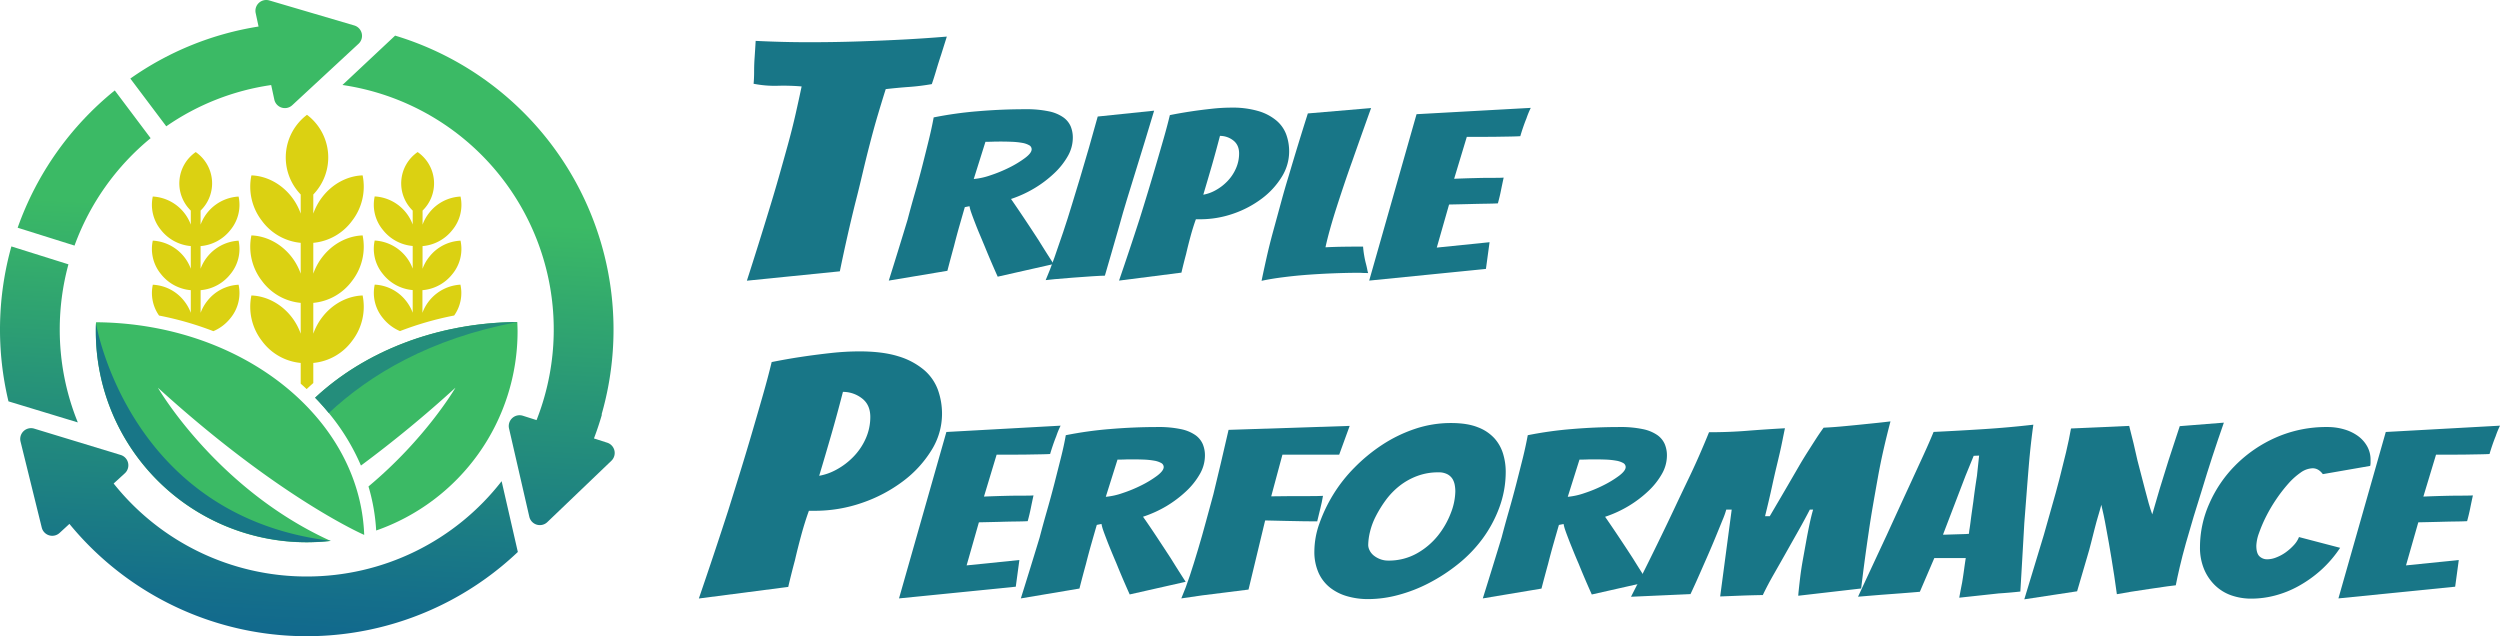 <svg id="Layer_1" data-name="Layer 1" xmlns="http://www.w3.org/2000/svg" xmlns:xlink="http://www.w3.org/1999/xlink" viewBox="0 0 1518.92 386.56"><defs><style>.cls-1{fill:#dbd112;}.cls-2{fill:#3bba65;}.cls-3{fill:#248d7b;}.cls-4{fill:#187687;}.cls-5{fill:url(#linear-gradient);}.cls-6{fill:url(#linear-gradient-2);}.cls-7{fill:url(#linear-gradient-3);}.cls-8{fill:url(#linear-gradient-4);}.cls-9{fill:url(#linear-gradient-5);}</style><linearGradient id="linear-gradient" x1="368.49" y1="1591.41" x2="388.75" y2="1199.8" gradientUnits="userSpaceOnUse"><stop offset="0" stop-color="#0c5f92"/><stop offset="0.17" stop-color="#146e8b"/><stop offset="0.49" stop-color="#279478"/><stop offset="0.77" stop-color="#3bba65"/></linearGradient><linearGradient id="linear-gradient-2" x1="347.03" y1="1590.3" x2="367.29" y2="1198.69" xlink:href="#linear-gradient"/><linearGradient id="linear-gradient-3" x1="490.35" y1="1597.72" x2="510.61" y2="1206.1" xlink:href="#linear-gradient"/><linearGradient id="linear-gradient-4" x1="610.21" y1="1603.91" x2="630.47" y2="1212.3" xlink:href="#linear-gradient"/><linearGradient id="linear-gradient-5" x1="462.76" y1="1596.29" x2="483.02" y2="1204.67" xlink:href="#linear-gradient"/></defs><title>Logo Triple Performance</title><path class="cls-1" d="M523.89,1352.07v18.74a35.88,35.88,0,0,1,5.28-9.84c6.38-8.42,15.63-13.08,24.68-13.4a33.9,33.9,0,0,1-6.43,27.65,33,33,0,0,1-23.53,13.34v12.21c-1.32,1.17-2.62,2.35-3.9,3.56l-.13.12q-1.77-1.68-3.62-3.3v-12.59a33,33,0,0,1-23.53-13.34,33.86,33.86,0,0,1-6.42-27.65c9,.32,18.28,5,24.67,13.4a36,36,0,0,1,5.28,9.84v-18.74a33,33,0,0,1-23.53-13.33,33.87,33.87,0,0,1-6.42-27.66c9,.32,18.28,5,24.67,13.4a35.93,35.93,0,0,1,5.28,9.85v-18.74a33,33,0,0,1-23.53-13.34,33.86,33.86,0,0,1-6.42-27.65c9,.31,18.28,5,24.67,13.4a35.88,35.88,0,0,1,5.28,9.84v-11.62a32.46,32.46,0,0,1,3.82-48.42,32.45,32.45,0,0,1,3.83,48.42v11.62a35.88,35.88,0,0,1,5.28-9.84c6.38-8.42,15.63-13.09,24.68-13.4a33.9,33.9,0,0,1-6.43,27.65,33,33,0,0,1-23.53,13.34v18.74a35.93,35.93,0,0,1,5.28-9.85c6.38-8.42,15.63-13.08,24.68-13.4a33.92,33.92,0,0,1-6.43,27.66A33,33,0,0,1,523.89,1352.07Z" transform="translate(-333.54 -1168.05)"/><path class="cls-1" d="M590.2,1344.35v13.76A26.17,26.17,0,0,1,613.28,1341a23.65,23.65,0,0,1-3.8,18.74,195.3,195.3,0,0,0-32.89,9.46l-.06,0a26.37,26.37,0,0,1-10.37-7.91,24,24,0,0,1-4.95-20.31,25.71,25.71,0,0,1,19,9.84,26.1,26.1,0,0,1,4.07,7.23v-13.76a25.79,25.79,0,0,1-18.14-9.8,23.94,23.94,0,0,1-4.95-20.3,26.17,26.17,0,0,1,23.09,17.07v-13.77a25.76,25.76,0,0,1-18.14-9.8,23.94,23.94,0,0,1-4.95-20.3,26.17,26.17,0,0,1,23.09,17.07V1296a23.1,23.1,0,0,1,3-35.56,23.1,23.1,0,0,1,3,35.56v8.54a25.33,25.33,0,0,1,4.07-7.23,25.66,25.66,0,0,1,19-9.84,23.94,23.94,0,0,1-4.95,20.3,25.74,25.74,0,0,1-18.13,9.8v13.77a25.33,25.33,0,0,1,4.07-7.23,25.62,25.62,0,0,1,19-9.84,23.94,23.94,0,0,1-4.95,20.3A25.77,25.77,0,0,1,590.2,1344.35Z" transform="translate(-333.54 -1168.05)"/><path class="cls-1" d="M455.43,1344.35v13.76a26,26,0,0,1,4.07-7.23,25.69,25.69,0,0,1,19-9.84,24,24,0,0,1-4.95,20.31,26.44,26.44,0,0,1-10.37,7.91,193.88,193.88,0,0,0-33-9.49,23.79,23.79,0,0,1-3.79-18.73,25.69,25.69,0,0,1,19,9.84,26.1,26.1,0,0,1,4.07,7.23v-13.76a25.83,25.83,0,0,1-18.14-9.8,24,24,0,0,1-4.95-20.3,26.17,26.17,0,0,1,23.09,17.07v-13.77a25.8,25.8,0,0,1-18.14-9.8,24,24,0,0,1-4.95-20.3,26.17,26.17,0,0,1,23.09,17.07V1296a23.12,23.12,0,0,1,3-35.56,23.1,23.1,0,0,1,2.95,35.56v8.54a26.17,26.17,0,0,1,23.09-17.07,23.94,23.94,0,0,1-4.95,20.3,25.76,25.76,0,0,1-18.14,9.8v13.77a26.17,26.17,0,0,1,23.09-17.07,23.94,23.94,0,0,1-4.95,20.3A25.79,25.79,0,0,1,455.43,1344.35Z" transform="translate(-333.54 -1168.05)"/><path class="cls-2" d="M554.84,1493l-.1,0-.37-.16c-5.3-2.4-55.08-25.74-124.88-89.21,0,0,35.65,61.63,105,93.09a131,131,0,0,1-14.65.82,128.09,128.09,0,0,1-128.09-128.09c0-1.62,0-3.23.09-4.84v0c0-.26.05-.51.07-.77,52.95.37,99.93,21,129.68,52.82,19.91,21.27,32.11,47.54,33.22,76.08v.34Z" transform="translate(-333.54 -1168.05)"/><path class="cls-2" d="M648,1369.37a128.15,128.15,0,0,1-85.91,121,116.72,116.72,0,0,0-4.67-26.77c34.74-29,52.58-59.56,52.85-60a730.47,730.47,0,0,1-57.43,47.31A130.86,130.86,0,0,0,533.32,1419q-3-3.65-6.26-7.15c-.68-.72-1.36-1.44-2.07-2.16,29.85-27.88,73.77-45.61,122.81-46l.06.69h0C647.92,1366.07,648,1367.72,648,1369.37Z" transform="translate(-333.54 -1168.05)"/><path class="cls-3" d="M647.8,1363.73c-53.16,10-89.7,32.09-114.48,55.26q-3-3.65-6.26-7.15c-.68-.72-1.36-1.44-2.07-2.16C554.84,1381.8,598.76,1364.07,647.8,1363.73Z" transform="translate(-333.54 -1168.05)"/><path class="cls-4" d="M534.51,1496.64a131,131,0,0,1-14.65.82,128.09,128.09,0,0,1-128.09-128.09c0-1.62,0-3.23.09-4.84v0S411.27,1481.72,534.51,1496.64Z" transform="translate(-333.54 -1168.05)"/><path class="cls-5" d="M425.06,1252l-21.79-29a187.5,187.5,0,0,0-59,83.41l34.55,10.85A151.25,151.25,0,0,1,425.06,1252Z" transform="translate(-333.54 -1168.05)"/><path class="cls-6" d="M369.84,1368.24a150.27,150.27,0,0,1,5.28-39.59l-34.66-10.88a187.57,187.57,0,0,0-1.77,94.13l42.13,12.8A149.69,149.69,0,0,1,369.84,1368.24Z" transform="translate(-333.54 -1168.05)"/><path class="cls-7" d="M519.91,1518.31a149.79,149.79,0,0,1-117.32-56.49l6.8-6.22a6.57,6.57,0,0,0-2.52-11.13l-52.56-16a6.57,6.57,0,0,0-8.29,7.86l12.89,52.26a6.57,6.57,0,0,0,10.81,3.27l6-5.51a186.37,186.37,0,0,0,272.44,17.06l-9.85-43A149.79,149.79,0,0,1,519.91,1518.31Z" transform="translate(-333.54 -1168.05)"/><path class="cls-8" d="M702.41,1437l-8-2.57q2.7-7.12,4.84-14.52l-.22,0a186.6,186.6,0,0,0-125.43-230.22l-32,30a150.16,150.16,0,0,1,117.93,203.61l.31.09-8.64-2.75a6.57,6.57,0,0,0-8.39,7.73L655.13,1482a6.57,6.57,0,0,0,10.94,3.27L705,1448A6.57,6.57,0,0,0,702.41,1437Z" transform="translate(-333.54 -1168.05)"/><path class="cls-9" d="M434.56,1244.79a149.27,149.27,0,0,1,63.74-25.07l1.9,8.82a6.57,6.57,0,0,0,10.89,3.44l40.3-37.34a6.57,6.57,0,0,0-2.61-11.12l-51.63-15.2a6.56,6.56,0,0,0-8.27,7.68l1.75,8.17a185.2,185.2,0,0,0-77.9,31.61Z" transform="translate(-333.54 -1168.05)"/><path class="cls-4" d="M787.32,1338.59q7.21-22.35,13.81-44.08,2.82-9.15,5.65-19.1t5.49-19.6q2.65-9.64,4.7-18.69t3.61-16.55a131,131,0,0,0-14.59-.41,65.44,65.44,0,0,1-14.59-1.22q.32-3.24.32-7.52t.31-8.53q.32-4.67.63-10,8.15.4,16.31.61t16.32.2q16,0,30.9-.51T883.8,1192q12.71-.7,25-1.72l-3.46,11q-1.56,4.67-3,9.54t-2.66,8.33a135.41,135.41,0,0,1-14,1.73q-7.07.51-14,1.32-2.19,6.91-4.7,15.34T862.15,1255q-2.35,9-4.55,18.38t-4.39,17.88q-5,20.12-9.41,41.64Z" transform="translate(-333.54 -1168.05)"/><path class="cls-4" d="M873.54,1338.53q5.94-18.91,11.42-37,2-7.68,4.4-16t4.5-16.5q2.08-8.18,3.95-15.78t3-13.86a230.83,230.83,0,0,1,27-3.77q14.51-1.22,28.77-1.21a65.45,65.45,0,0,1,14.17,1.28,23.53,23.53,0,0,1,8.78,3.63,13.23,13.23,0,0,1,4.51,5.47,18,18,0,0,1,1.31,7,22.54,22.54,0,0,1-3.07,11.16,44.39,44.39,0,0,1-8.24,10.38,68.63,68.63,0,0,1-11.86,9,71.26,71.26,0,0,1-14.38,6.61q3.94,5.68,8.45,12.44t8.46,12.87q4.39,7.11,9,14.22l-34,7.68q-4.39-9.81-7.91-18.48c-1-2.37-2-4.82-3.07-7.33s-2-4.88-2.86-7.11-1.61-4.19-2.19-5.9a24,24,0,0,1-1.1-4l-2.85.57q-1.32,4.55-3.19,11.09t-3.4,12.66q-2,7.24-4,14.93Zm51.62-61.72a42.52,42.52,0,0,0,10.21-2.27,85.3,85.3,0,0,0,11.53-4.76,62.08,62.08,0,0,0,9.44-5.76q4-3,4-5.27a2.8,2.8,0,0,0-1.54-2.48,13.1,13.1,0,0,0-4.28-1.43,44.68,44.68,0,0,0-6-.63q-3.3-.15-6.81-.15c-1.61,0-3.26,0-4.94.07s-3.19.08-4.51.08Z" transform="translate(-333.54 -1168.05)"/><path class="cls-4" d="M997.19,1335.9q-5.72.35-11.86.85t-11.09.92c-3.3.29-5.09.48-5.38.57q2.64-6.1,5.27-13.58t5.38-15.64q2.75-8.18,5.27-16.56t4.94-16.21q5.49-18.21,10.76-37.4l34.27-3.56q-5.71,19.07-11.42,37.4-2.43,7.83-5,16.21t-4.83,16.64q-2.31,8.25-4.61,16t-4.06,14Q1002.9,1335.54,997.19,1335.9Z" transform="translate(-333.54 -1168.05)"/><path class="cls-4" d="M1013.44,1338.53q6.59-19.2,12.52-37.54,2.41-7.68,5-16.21t5-16.78q2.42-8.25,4.62-15.93t3.73-14.08q6.36-1.27,12.52-2.2t12.63-1.63a110.5,110.5,0,0,1,12.19-.72,55.42,55.42,0,0,1,16.58,2.14,30.4,30.4,0,0,1,10.87,5.76,20.28,20.28,0,0,1,5.93,8.46,30.17,30.17,0,0,1,1.76,10.38,29.1,29.1,0,0,1-4.51,15.35,47.57,47.57,0,0,1-12.08,13.16,62.49,62.49,0,0,1-17.35,9.17,61.25,61.25,0,0,1-20.31,3.41h-2.42q-1.76,4.85-3.29,10.52t-2.64,10.53q-1.53,5.68-2.85,11.37Zm56.45-70.11q-2.43,8.4-5.27,17.92a23.52,23.52,0,0,0,7.35-2.63,29.74,29.74,0,0,0,7.14-5.4,26.19,26.19,0,0,0,5.27-7.75,22.32,22.32,0,0,0,2-9.25c0-3.5-1.21-6.16-3.63-8a13.07,13.07,0,0,0-8-2.7Q1072.3,1260,1069.89,1268.42Z" transform="translate(-333.54 -1168.05)"/><path class="cls-4" d="M1143.57,1334.12q-7.58.29-15.26.85t-15,1.5q-7.35.91-13.28,2.2c.87-4.27,1.9-9,3.07-14.22s2.53-10.62,4.06-16.21,3.08-11.23,4.62-16.92,3.1-11.14,4.72-16.35q5.49-18.63,11.64-38l38.43-3.27q-5.93,16.5-11.42,32.14-2.41,6.68-4.83,13.86t-4.61,14q-2.21,6.83-4,13.22t-2.86,11.38q5.49-.28,11.75-.36t11.09-.07c.14,1.8.36,3.58.66,5.33s.62,3.34,1,4.76.66,2.68.88,3.77a15.82,15.82,0,0,0,.55,2.21c-1.18,0-2.31,0-3.41-.07s-2.23-.08-3.4-.08Q1151.15,1333.83,1143.57,1334.12Z" transform="translate(-333.54 -1168.05)"/><path class="cls-4" d="M1165.42,1338.53l28.77-101.1,69.4-3.84a52.17,52.17,0,0,0-2.63,6.4c-.74,1.8-1.43,3.67-2.09,5.61s-1.2,3.68-1.64,5.19q-2.2.15-6.26.22l-8.68.14c-3.07,0-6.19.07-9.33.07h-8.24l-7.69,25.45q6.81-.29,12.74-.42,4.83-.15,9.89-.15c3.36,0,5.85,0,7.46-.14-.58,2.66-1.13,5.26-1.64,7.82s-1.14,5.17-1.87,7.82c-1.47.1-3.84.17-7.14.22s-6.63.12-10,.21q-5.71.15-12.52.28l-7.47,26.17,32.07-3.27-2.2,16.21Z" transform="translate(-333.54 -1168.05)"/><path class="cls-4" d="M758.14,1531.68q9.42-27.43,17.89-53.63,3.45-11,7.21-23.16t7.22-24q3.45-11.78,6.59-22.75t5.33-20.11q9.11-1.83,17.89-3.15t18-2.34a161.73,161.73,0,0,1,17.41-1q14.12,0,23.69,3a43.65,43.65,0,0,1,15.53,8.23,29.09,29.09,0,0,1,8.47,12.09,43.16,43.16,0,0,1,2.51,14.83,41.6,41.6,0,0,1-6.43,21.94,68.24,68.24,0,0,1-17.26,18.79,89.34,89.34,0,0,1-24.78,13.1,87.4,87.4,0,0,1-29,4.87H825q-2.51,6.91-4.7,15t-3.77,15q-2.19,8.13-4.08,16.25Zm80.64-100.15q-3.45,12-7.53,25.6a34.19,34.19,0,0,0,10.51-3.76,42.62,42.62,0,0,0,10.2-7.72,37.66,37.66,0,0,0,7.53-11.07,32,32,0,0,0,2.82-13.21q0-7.51-5.18-11.37a18.74,18.74,0,0,0-11.45-3.86Q842.23,1419.55,838.78,1431.53Z" transform="translate(-333.54 -1168.05)"/><path class="cls-4" d="M879.75,1531.62l28.78-101.11,69.4-3.84a51.32,51.32,0,0,0-2.64,6.4q-1.1,2.72-2.08,5.62c-.66,1.94-1.21,3.68-1.65,5.19-1.47.1-3.55.17-6.26.21l-8.67.15c-3.08,0-6.19.07-9.34.07h-8.24l-7.68,25.45q6.79-.29,12.74-.43c3.21-.09,6.51-.14,9.88-.14s5.85,0,7.47-.14q-.88,4-1.65,7.82t-1.87,7.82q-2.19.15-7.14.21t-10,.22q-5.71.14-12.52.28l-7.46,26.17,32.06-3.27-2.19,16.21Z" transform="translate(-333.54 -1168.05)"/><path class="cls-4" d="M953.77,1531.62q5.93-18.91,11.42-37,2-7.67,4.39-16t4.5-16.5q2.08-8.18,4-15.78t3-13.87a231.08,231.08,0,0,1,27-3.76q14.49-1.21,28.77-1.21a64.67,64.67,0,0,1,14.16,1.28,23.75,23.75,0,0,1,8.79,3.62,13.23,13.23,0,0,1,4.5,5.48,17.74,17.74,0,0,1,1.32,7,22.55,22.55,0,0,1-3.08,11.16,44.34,44.34,0,0,1-8.23,10.38,69.92,69.92,0,0,1-11.86,9A71.35,71.35,0,0,1,1028,1482q4,5.68,8.46,12.44t8.45,12.87q4.39,7.11,9,14.22l-34,7.68q-4.41-9.81-7.91-18.49c-1-2.37-2.05-4.81-3.08-7.32s-2-4.88-2.85-7.11-1.61-4.2-2.2-5.9a26.22,26.22,0,0,1-1.1-4l-2.85.57q-1.32,4.54-3.19,11.09t-3.4,12.65q-2,7.26-3.95,14.93Zm51.61-61.72a43,43,0,0,0,10.21-2.27,83.55,83.55,0,0,0,11.53-4.77,61.9,61.9,0,0,0,9.45-5.76q3.95-3,4-5.26a2.81,2.81,0,0,0-1.54-2.49,13.18,13.18,0,0,0-4.28-1.42,45.9,45.9,0,0,0-6-.64q-3.3-.13-6.81-.14c-1.61,0-3.26,0-4.94.07s-3.18.07-4.5.07Z" transform="translate(-333.54 -1168.05)"/><path class="cls-4" d="M1064,1529.77q-7.26,1-12.74,1.85,2.64-6.12,5.16-13.73t5-16q2.52-8.4,4.83-17t4.51-16.56q4.61-18.91,9.22-39.11l73.58-2.41-6.37,17.49h-34.49l-6.81,25.31q6.81-.15,13-.14h10.33q5.26,0,8.12-.15c-.44,2.66-1,5.26-1.65,7.82s-1.28,5.12-1.86,7.68c-1.91,0-4.61,0-8.13-.07s-7.14-.12-10.87-.21l-12.63-.29-10.1,42q-7.47.86-14.72,1.85Q1071.26,1528.78,1064,1529.77Z" transform="translate(-333.54 -1168.05)"/><path class="cls-4" d="M1244.44,1476.51a76.65,76.65,0,0,1-10.21,18.92,82.24,82.24,0,0,1-14.83,15.35,106.19,106.19,0,0,1-17.68,11.52,90.57,90.57,0,0,1-18.67,7.25,70.69,70.69,0,0,1-18,2.49,45.56,45.56,0,0,1-13.17-1.78,30.28,30.28,0,0,1-10.33-5.26,24.06,24.06,0,0,1-6.92-9,31.22,31.22,0,0,1-2.52-13.15,51,51,0,0,1,3.07-16.78,92.21,92.21,0,0,1,8.35-17.49,90.45,90.45,0,0,1,13-16.49,102.14,102.14,0,0,1,16.91-13.87,86.48,86.48,0,0,1,19.77-9.59,68.19,68.19,0,0,1,22-3.56q9.89,0,16.36,2.63a25.92,25.92,0,0,1,10.1,6.83,24.92,24.92,0,0,1,5.16,9.45,37.21,37.21,0,0,1,1.54,10.52A62.39,62.39,0,0,1,1244.44,1476.51Zm-78.74,26a9.58,9.58,0,0,0,2.42,3,14.3,14.3,0,0,0,3.84,2.21,13.31,13.31,0,0,0,4.94.92,34.66,34.66,0,0,0,17.57-4.41,43.73,43.73,0,0,0,12.74-10.8,51.21,51.21,0,0,0,7.8-13.66,37.66,37.66,0,0,0,2.74-13.22,22.74,22.74,0,0,0-.33-3.7,11,11,0,0,0-1.31-3.69,8.21,8.21,0,0,0-3.08-2.92,11.21,11.21,0,0,0-5.6-1.21,35.83,35.83,0,0,0-13,2.28,39.75,39.75,0,0,0-10.65,6,45.23,45.23,0,0,0-8.24,8.53,72.43,72.43,0,0,0-6,9.67,41.91,41.91,0,0,0-3.62,9.6,36.5,36.5,0,0,0-1.1,8.11A7.24,7.24,0,0,0,1165.7,1502.47Z" transform="translate(-333.54 -1168.05)"/><path class="cls-4" d="M1234.45,1531.62q5.92-18.91,11.42-37,2-7.67,4.39-16t4.5-16.5q2.09-8.18,4-15.78c1.25-5.07,2.23-9.69,3-13.87a230.9,230.9,0,0,1,27-3.76q14.5-1.21,28.77-1.21a64.76,64.76,0,0,1,14.17,1.28,23.82,23.82,0,0,1,8.79,3.62,13.23,13.23,0,0,1,4.5,5.48,17.74,17.74,0,0,1,1.32,7,22.55,22.55,0,0,1-3.08,11.16,44.39,44.39,0,0,1-8.24,10.38,69.14,69.14,0,0,1-11.86,9,71.26,71.26,0,0,1-14.38,6.61q3.94,5.68,8.45,12.44t8.46,12.87q4.4,7.11,9,14.22l-34,7.68q-4.4-9.81-7.9-18.49-1.55-3.56-3.08-7.32c-1-2.51-2-4.88-2.85-7.11s-1.62-4.2-2.2-5.9a25.08,25.08,0,0,1-1.1-4l-2.85.57q-1.32,4.54-3.19,11.09t-3.4,12.65q-2,7.26-4,14.93Zm51.61-61.72a43,43,0,0,0,10.21-2.27,83.55,83.55,0,0,0,11.53-4.77,61.9,61.9,0,0,0,9.45-5.76q3.95-3,4-5.26a2.82,2.82,0,0,0-1.54-2.49,13.27,13.27,0,0,0-4.28-1.42,46.28,46.28,0,0,0-6-.64q-3.3-.13-6.81-.14c-1.61,0-3.26,0-4.94.07s-3.19.07-4.5.07Z" transform="translate(-333.54 -1168.05)"/><path class="cls-4" d="M1324.49,1530.62q9.66-18.91,18.45-37.11,3.74-7.68,7.69-16.07t7.9-16.64q4-8.25,7.36-15.92t6-14.22q12.08,0,22.84-.86t23.28-1.56c-.44,2.09-.92,4.43-1.43,7s-1.09,5.33-1.75,8.17-1.36,5.79-2.09,8.82-1.61,6.92-2.64,11.66-2.41,10.66-4.17,17.78h2.86q6.36-10.82,10.54-18l6.81-11.73q2.63-4.56,5.38-8.89t5.27-8.25c1.68-2.61,3.26-4.9,4.72-6.9q5.49-.27,10.32-.71t9.67-.92l9.77-1q4.95-.49,10.87-1.2-2.19,8.24-4.17,16.92t-3.51,17.27q-1.55,8.61-3,17t-2.53,15.92q-2.62,17.64-4.61,34.41l-38.21,4.41q0-.71.33-3.84t.87-7.68c.37-3,.88-6.4,1.54-10.09l2-11.09q1-5.55,2.09-10.74t2.19-8.89h-2q-3.09,6-6.81,12.59t-7.58,13.44q-3.84,6.82-7.58,13.36t-6.59,12.52c-5.12.09-9.52.21-13.17.35l-12.74.5,7-52.76h-3.3a48.1,48.1,0,0,1-2.2,6.19q-1.76,4.33-4.06,9.95t-4.94,11.66q-2.64,6-4.94,11.24t-3.84,8.53c-1,2.23-1.62,3.48-1.76,3.77Z" transform="translate(-333.54 -1168.05)"/><path class="cls-4" d="M1535.77,1529.91l-11.86,1.28q.87-4.7,1.76-9.24c.44-2.66.84-5.31,1.2-8s.7-4.92,1-6.82h-19.11l-8.78,20.47q-4.83.43-11.42.93l-12.3.92-13.84,1.14q8.79-18.91,17.35-37.25,3.51-7.68,7.36-16.07t7.69-16.71q3.84-8.33,7.36-16t6.15-14.08q14.92-.71,30.41-1.7t30.2-2.7q-.66,4.55-1.43,11.3t-1.42,14.72q-.66,8-1.32,16.63t-1.32,17.07q-1.1,19.62-2.41,41.66-6.6.72-13.18,1.14Zm-21.74-37c.58,0,1.64,0,3.18-.07l4.83-.15,4.72-.14a27.66,27.66,0,0,0,3.08-.21,21.57,21.57,0,0,1,.33-2.92c.22-1.37.44-2.93.66-4.69s.47-3.67.77-5.76.58-4.12.87-6.11q.88-7.26,2.2-15.64l1.32-12.37-3.3.14-5,12.23Z" transform="translate(-333.54 -1168.05)"/><path class="cls-4" d="M1563.44,1532.18q6.15-20,11.86-39.1,2.19-8,4.72-16.71t4.73-17.2q2.19-8.46,4.06-16.36t3-14.43l13.18-.57q5.71-.29,11.64-.5c4-.14,7.47-.3,10.54-.49q2.85,11,5,20.9c.74,2.84,1.5,5.81,2.31,8.89l2.31,8.88c.73,2.85,1.46,5.57,2.19,8.18s1.47,4.91,2.2,6.9q.87-3,2-6.9c.73-2.61,1.53-5.35,2.41-8.25s1.79-5.85,2.75-8.88,1.86-6,2.74-8.82q3.3-10,6.81-20.76l26.8-2.13q-7.47,21.33-13.18,40.38-2.64,8.25-5.16,16.64t-4.73,16.21q-2.19,7.82-3.73,14.43t-2.42,11.16c-.43,0-2.16.22-5.16.64l-10.32,1.5c-3.88.56-7.76,1.16-11.64,1.77s-6.77,1.12-8.67,1.5q-1.55-11.52-3.3-21.9-.66-4.41-1.54-9.1t-1.64-9c-.52-2.85-1-5.52-1.54-8s-1-4.62-1.43-6.32c-.44,1.7-1,3.79-1.76,6.25s-1.46,5.1-2.19,7.9-1.47,5.68-2.2,8.67-1.54,5.9-2.41,8.74q-2.87,10.11-6.15,21Z" transform="translate(-333.54 -1168.05)"/><path class="cls-4" d="M1743.64,1514.48a74.44,74.44,0,0,1-13.61,9.67,61.48,61.48,0,0,1-14.39,5.76,56.92,56.92,0,0,1-14.06,1.85,36.7,36.7,0,0,1-12.4-2,27.09,27.09,0,0,1-9.78-6,29.54,29.54,0,0,1-6.7-9.81,34.14,34.14,0,0,1-2.52-13.65,65,65,0,0,1,5.71-26.37,76.51,76.51,0,0,1,16-23.4,80.23,80.23,0,0,1,24.49-16.7,75.86,75.86,0,0,1,31.3-6.33,35.52,35.52,0,0,1,10.1,1.42,27.06,27.06,0,0,1,8.35,4,19.7,19.7,0,0,1,5.6,6.26,16.47,16.47,0,0,1,2.08,8.25v1.77a8.64,8.64,0,0,1-.22,1.92l-28.77,5q-2.64-3.55-6.15-3.56a13.16,13.16,0,0,0-7.36,2.63,42,42,0,0,0-7.57,6.83,89.89,89.89,0,0,0-7.25,9.39,93.39,93.39,0,0,0-6.15,10.45,83.55,83.55,0,0,0-4.28,10,25,25,0,0,0-1.65,7.75q0,4.56,1.87,6.4a6.72,6.72,0,0,0,4.94,1.85,15.16,15.16,0,0,0,5.49-1.21,25.33,25.33,0,0,0,5.71-3.13,31.53,31.53,0,0,0,4.83-4.33,15.14,15.14,0,0,0,3.08-4.84l25,6.54A71.18,71.18,0,0,1,1743.64,1514.48Z" transform="translate(-333.54 -1168.05)"/><path class="cls-4" d="M1754.29,1531.62l28.77-101.11,69.41-3.84a51.32,51.32,0,0,0-2.64,6.4q-1.1,2.72-2.09,5.62c-.66,1.94-1.2,3.68-1.64,5.19q-2.2.15-6.26.21l-8.68.15c-3.07,0-6.19.07-9.33.07h-8.24l-7.69,25.45q6.81-.29,12.74-.43,4.83-.13,9.89-.14t7.46-.14q-.87,4-1.64,7.82t-1.87,7.82c-1.47.1-3.84.17-7.14.21s-6.63.12-10,.22q-5.71.14-12.52.28l-7.47,26.17,32.07-3.27-2.2,16.21Z" transform="translate(-333.54 -1168.05)"/></svg>